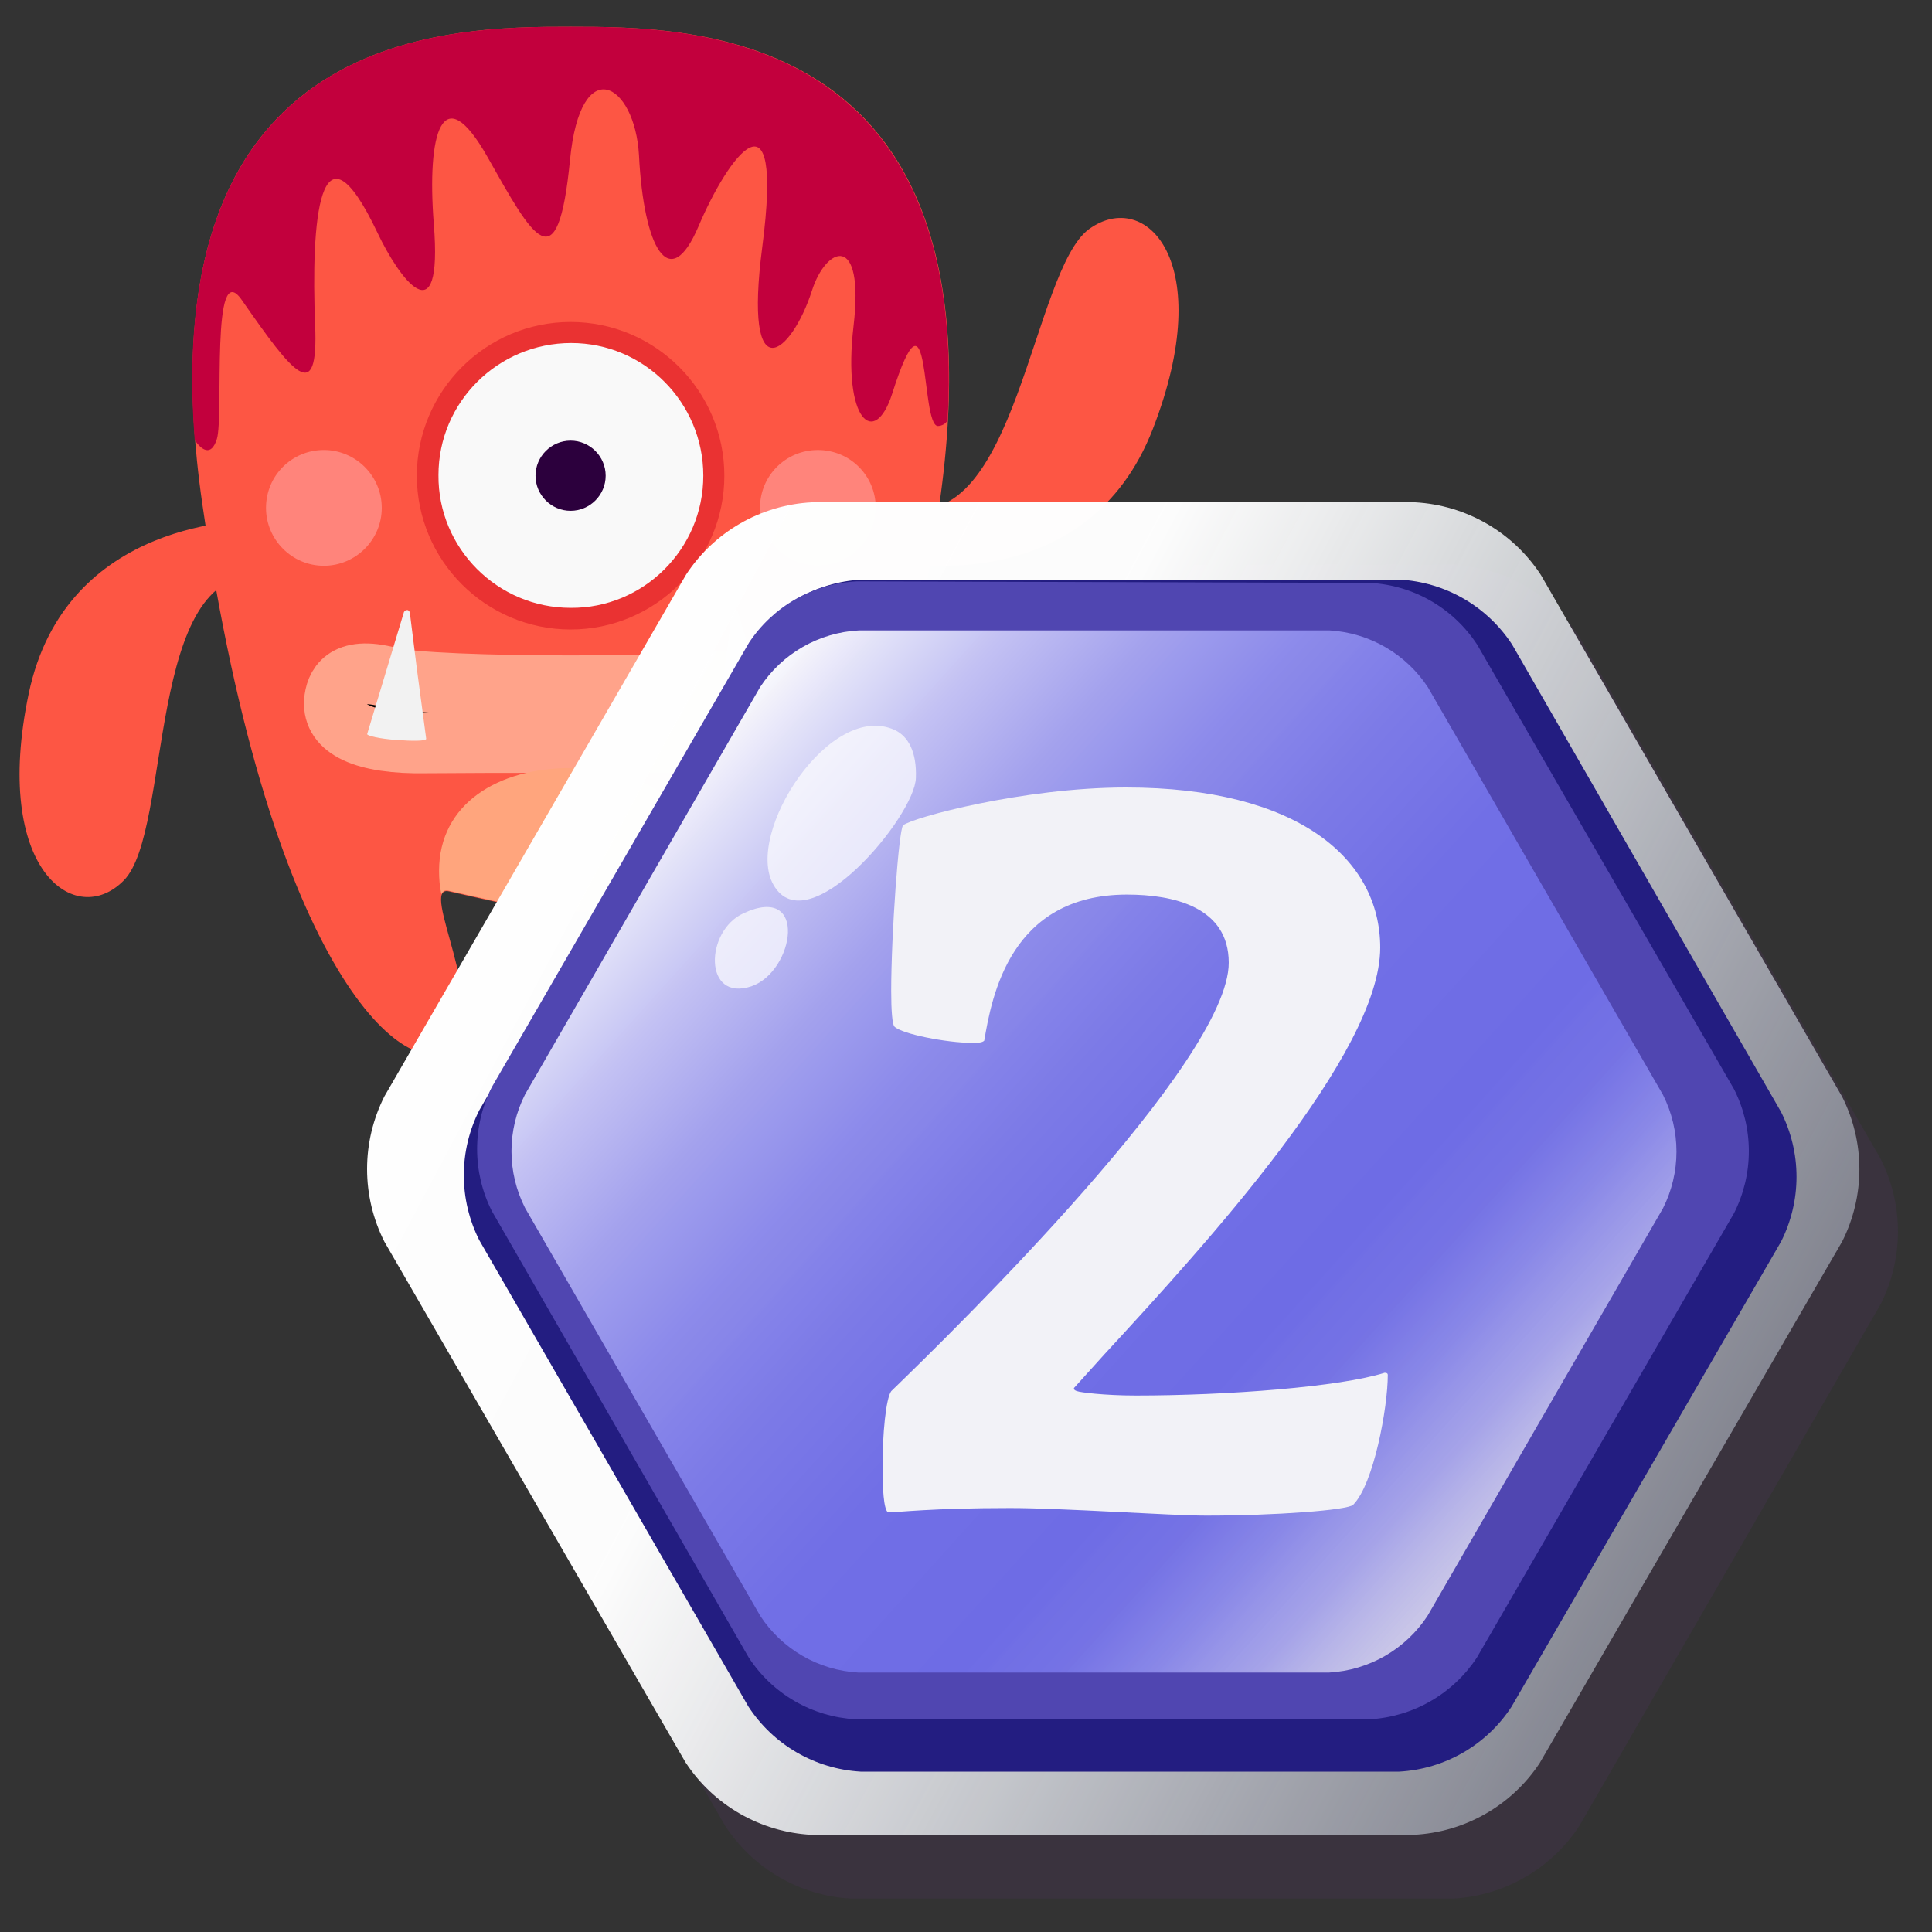 <svg width="100" height="100" viewBox="0 0 100 100" fill="none" xmlns="http://www.w3.org/2000/svg">
<rect x="0" y="0" width="100" height="100" fill="#333333" stroke="none"/>
<path d="M13.497 26.923C12.892 26.923 3.39 26.802 1.484 35.91C-0.422 45.018 3.905 48.135 6.416 45.563C8.928 42.991 7.536 29.253 13.557 29.828C19.579 30.403 16.674 26.923 13.497 26.923Z" fill="#FD5644"/>
<path d="M46.358 29.102C46.963 29.193 56.313 30.857 59.671 22.203C63.03 13.549 59.308 9.736 56.373 11.855C53.438 13.973 52.591 27.771 46.751 26.227C40.911 24.684 43.211 28.588 46.358 29.102Z" fill="#FD5644"/>
<path d="M29.534 1.385C23.18 1.385 6.9 1.385 10.471 26.076C14.041 50.767 21.273 56.214 23.331 54.187C25.389 52.159 21.636 45.775 23.24 46.138C26.962 46.985 27.96 47.197 29.564 47.197C31.168 47.197 32.166 46.985 35.888 46.138C37.492 45.775 33.77 52.159 35.797 54.187C37.825 56.214 45.087 50.767 48.627 26.076C52.167 1.385 35.918 1.385 29.534 1.385Z" fill="#FD5644"/>
<path d="M29.534 1.385C23.482 1.385 8.413 1.385 10.077 22.778C10.41 23.262 10.925 23.686 11.227 22.717C11.59 21.537 10.894 13.156 12.528 15.546C15.161 19.328 16.492 21.053 16.311 16.817C16.099 11.582 16.492 5.621 19.548 12.066C20.638 14.366 22.937 17.573 22.453 11.582C22.09 6.922 22.877 3.957 25.237 8.133C27.597 12.309 28.868 14.729 29.503 8.284C30.048 2.656 32.862 4.29 33.074 8.042C33.316 12.823 34.647 15.274 36.16 11.703C37.673 8.133 40.578 4.108 39.458 12.762C38.46 20.418 40.971 18.33 42.03 15.032C42.757 12.762 44.754 11.976 44.179 16.878C43.604 21.779 45.268 23.202 46.176 20.387C48.203 14.003 47.628 21.961 48.536 22.052C48.748 22.052 48.96 21.931 49.05 21.749C50.17 1.415 35.495 1.385 29.534 1.385Z" fill="#C2003D"/>
<path d="M37.492 24.624C37.492 29.012 33.921 32.582 29.534 32.582C25.146 32.582 21.576 29.012 21.576 24.624C21.576 20.237 25.146 16.666 29.534 16.666C33.921 16.666 37.492 20.237 37.492 24.624Z" fill="#EA3232"/>
<path d="M36.403 24.624C36.403 28.406 33.316 31.492 29.534 31.462C25.752 31.462 22.665 28.376 22.695 24.593C22.695 20.811 25.782 17.755 29.564 17.755C33.346 17.755 36.403 20.841 36.403 24.624Z" fill="#F9F9F9"/>
<path d="M31.349 24.624C31.349 25.622 30.532 26.439 29.534 26.439C28.535 26.439 27.718 25.622 27.718 24.624C27.718 23.625 28.535 22.808 29.534 22.808C30.532 22.808 31.349 23.625 31.349 24.624Z" fill="#2C003D"/>
<path d="M38.914 35.063C36.766 35.638 22.302 35.638 20.154 35.063C17.794 34.428 17.37 35.547 17.309 36.304C17.219 37.696 18.792 38.513 22.06 38.452C24.814 38.422 34.315 38.422 37.068 38.452C40.306 38.513 41.879 37.696 41.789 36.304C41.728 35.577 41.304 34.428 38.914 35.063Z" fill="black" stroke="#FFA38A" stroke-width="3.142" stroke-miterlimit="10"/>
<path d="M37.522 34.609L37.885 31.704C37.915 31.613 37.976 31.553 38.067 31.583C38.127 31.583 38.157 31.644 38.188 31.674L39.035 34.488L40.094 37.998C40.094 38.089 39.428 38.24 38.581 38.301C37.734 38.361 37.038 38.361 37.038 38.24L37.522 34.609Z" fill="#F2F2F2"/>
<path d="M21.576 34.609L21.213 31.704C21.182 31.614 21.122 31.553 21.031 31.583C20.971 31.583 20.94 31.644 20.91 31.674L20.063 34.488L19.004 37.998C19.004 38.089 19.669 38.24 20.517 38.301C21.364 38.361 22.06 38.361 22.06 38.24L21.576 34.609Z" fill="#F2F2F2"/>
<path d="M19.76 26.288C19.76 27.952 18.398 29.284 16.765 29.284C15.1 29.284 13.769 27.922 13.769 26.288C13.769 24.624 15.1 23.292 16.765 23.292C18.398 23.292 19.76 24.624 19.76 26.288Z" fill="#FF847B"/>
<path d="M45.329 26.288C45.329 27.952 43.997 29.284 42.333 29.284C40.669 29.284 39.337 27.952 39.337 26.288C39.337 24.624 40.669 23.293 42.333 23.293C43.997 23.293 45.329 24.624 45.329 26.288Z" fill="#FF847B"/>
<path d="M29.534 39.753C25.782 39.753 22.726 41.599 22.726 45.079C22.726 45.472 22.756 45.896 22.847 46.289C22.907 46.138 23.028 46.047 23.24 46.108C26.962 46.955 27.96 47.166 29.564 47.166C31.168 47.166 32.166 46.955 35.888 46.108C36.07 46.077 36.191 46.108 36.251 46.259C36.342 45.865 36.372 45.472 36.372 45.079C36.342 41.599 33.316 39.753 29.534 39.753Z" fill="#FFA57D"/>
<path opacity="0.3" d="M37.526 94.49C38.237 95.587 39.198 96.502 40.329 97.158C41.46 97.815 42.73 98.196 44.036 98.27H75.236C76.539 98.196 77.807 97.817 78.938 97.164C80.068 96.511 81.03 95.602 81.746 94.51L97.346 67.5C97.932 66.335 98.238 65.049 98.238 63.745C98.238 62.441 97.932 61.155 97.346 59.99L81.766 32.99C81.05 31.898 80.088 30.989 78.958 30.336C77.827 29.683 76.559 29.304 75.256 29.23H44.056C42.752 29.302 41.483 29.68 40.352 30.333C39.221 30.986 38.26 31.896 37.546 32.99L21.936 59.99C21.344 61.155 21.035 62.443 21.035 63.75C21.035 65.057 21.344 66.345 21.936 67.51L37.526 94.49Z" fill="#4B3457"/>
<path d="M35.476 91.21C36.19 92.304 37.151 93.214 38.282 93.867C39.413 94.52 40.682 94.898 41.986 94.97H73.176C74.474 94.905 75.74 94.536 76.87 93.894C78.001 93.251 78.965 92.353 79.686 91.27L95.346 64.27C95.935 63.106 96.242 61.82 96.242 60.515C96.242 59.21 95.935 57.924 95.346 56.76L79.756 29.76C79.042 28.666 78.081 27.756 76.95 27.103C75.819 26.45 74.55 26.072 73.246 26H42.016C40.712 26.068 39.443 26.444 38.312 27.095C37.18 27.747 36.219 28.657 35.506 29.75L19.896 56.75C19.307 57.916 19 59.204 19 60.51C19 61.816 19.307 63.104 19.896 64.27L35.476 91.21Z" fill="url(#paint0_linear_354_3707)"/>
<path d="M38.736 88.33C39.373 89.307 40.231 90.121 41.24 90.706C42.249 91.291 43.381 91.632 44.546 91.7H72.426C73.59 91.635 74.722 91.297 75.732 90.713C76.741 90.13 77.599 89.317 78.236 88.34L92.186 64.27C92.713 63.228 92.988 62.077 92.988 60.91C92.988 59.743 92.713 58.592 92.186 57.55L78.266 33.36C77.627 32.383 76.768 31.569 75.757 30.985C74.746 30.402 73.611 30.064 72.446 30H44.576C43.41 30.066 42.277 30.404 41.266 30.988C40.255 31.571 39.395 32.384 38.756 33.36L24.806 57.47C24.281 58.512 24.007 59.663 24.007 60.83C24.007 61.997 24.281 63.148 24.806 64.19L38.736 88.33Z" fill="#231D81"/>
<path d="M38.746 85.78C39.351 86.713 40.169 87.49 41.131 88.048C42.094 88.606 43.175 88.928 44.286 88.99H70.896C72.006 88.927 73.087 88.605 74.051 88.049C75.015 87.494 75.835 86.72 76.446 85.79L89.756 62.79C90.258 61.796 90.52 60.699 90.52 59.585C90.52 58.471 90.258 57.374 89.756 56.38L76.466 33.38C75.86 32.447 75.043 31.67 74.08 31.112C73.117 30.554 72.037 30.231 70.926 30.17L44.346 30.09C43.231 30.145 42.145 30.462 41.176 31.014C40.207 31.566 39.381 32.339 38.766 33.27L25.456 56.27C24.955 57.264 24.695 58.362 24.695 59.475C24.695 60.588 24.955 61.686 25.456 62.68L38.746 85.78Z" fill="#5046B1"/>
<path d="M39.346 83.63C39.903 84.484 40.653 85.195 41.535 85.706C42.417 86.217 43.408 86.513 44.426 86.57H68.796C69.814 86.513 70.805 86.218 71.689 85.71C72.573 85.201 73.325 84.492 73.886 83.64L86.076 62.54C86.535 61.63 86.774 60.624 86.774 59.605C86.774 58.586 86.535 57.58 86.076 56.67L73.906 35.57C73.346 34.719 72.595 34.01 71.713 33.499C70.832 32.989 69.843 32.691 68.826 32.63H44.456C43.434 32.683 42.439 32.976 41.551 33.485C40.663 33.994 39.908 34.705 39.346 35.56L27.176 56.65C26.715 57.56 26.474 58.565 26.474 59.585C26.474 60.605 26.715 61.61 27.176 62.52L39.346 83.63Z" fill="url(#paint1_linear_354_3707)"/>
<g style="mix-blend-mode:screen" opacity="0.7">
<path d="M46.346 37.8C42.996 36.2 38.506 43.15 40.036 45.8C41.786 48.9 47.346 42.27 47.406 40.27C47.456 38.91 47.006 38.13 46.346 37.8Z" fill="white"/>
</g>
<g style="mix-blend-mode:screen" opacity="0.7">
<path d="M38.486 47.27C36.486 48.17 36.396 51.88 38.896 51.05C41.126 50.27 41.836 45.71 38.486 47.27Z" fill="white"/>
</g>
<path d="M62.424 78.448C66.008 78.448 69.76 78.168 70.04 77.888C71.104 76.824 71.832 72.848 71.832 71.168C71.832 71.056 71.72 71.056 71.664 71.056C69.368 71.784 63.544 72.232 58.784 72.232C57.16 72.232 55.872 72.064 55.76 72.008C55.536 71.952 55.592 71.84 55.592 71.84L57.16 70.104C62.424 64.392 71.44 54.536 71.44 49.048C71.44 44.456 67.184 40.76 58.28 40.76C52.96 40.76 47.192 42.328 46.744 42.72C46.52 42.944 46.128 48.376 46.128 51.288C46.128 52.296 46.184 53.024 46.296 53.136C46.688 53.528 49.04 53.976 50.272 53.976C50.608 53.976 50.832 53.976 50.944 53.864C51.336 51.568 52.288 46.304 58.336 46.304C60.688 46.304 63.6 46.92 63.6 49.832C63.6 54.928 49.544 68.704 46.128 72.008C45.848 72.4 45.68 74.248 45.68 75.872C45.68 77.048 45.736 78.112 45.96 78.28C46.52 78.28 48.144 78.056 52.288 78.056C55.032 78.056 60.576 78.448 62.424 78.448Z" fill="#F2F2F7"/>
<defs>
<linearGradient id="paint0_linear_354_3707" x1="26.636" y1="43.98" x2="88.556" y2="76.91" gradientUnits="userSpaceOnUse">
<stop stop-color="#FEFEFE"/>
<stop offset="0.31" stop-color="#FEFEFE" stop-opacity="0.99"/>
<stop offset="0.42" stop-color="#F6F7F8" stop-opacity="0.94"/>
<stop offset="0.64" stop-color="#E0E4E8" stop-opacity="0.83"/>
<stop offset="0.94" stop-color="#BEC5CF" stop-opacity="0.64"/>
<stop offset="1" stop-color="#B6BEC9" stop-opacity="0.6"/>
</linearGradient>
<linearGradient id="paint1_linear_354_3707" x1="35.066" y1="40.19" x2="78.186" y2="79.02" gradientUnits="userSpaceOnUse">
<stop stop-color="white" stop-opacity="0.96"/>
<stop offset="0.04" stop-color="#EBEBFB" stop-opacity="0.97"/>
<stop offset="0.13" stop-color="#C5C4F5" stop-opacity="0.98"/>
<stop offset="0.23" stop-color="#A5A4EF" stop-opacity="0.98"/>
<stop offset="0.33" stop-color="#8D8BEB" stop-opacity="0.99"/>
<stop offset="0.44" stop-color="#7C7AE7"/>
<stop offset="0.56" stop-color="#716FE6"/>
<stop offset="0.72" stop-color="#6E6CE5"/>
<stop offset="0.79" stop-color="#7674E6" stop-opacity="0.98"/>
<stop offset="0.85" stop-color="#8D8CEB" stop-opacity="0.94"/>
<stop offset="0.92" stop-color="#B5B4F2" stop-opacity="0.85"/>
<stop offset="0.98" stop-color="#EBEBFB" stop-opacity="0.74"/>
<stop offset="1" stop-color="white" stop-opacity="0.7"/>
</linearGradient>
</defs>
</svg>
